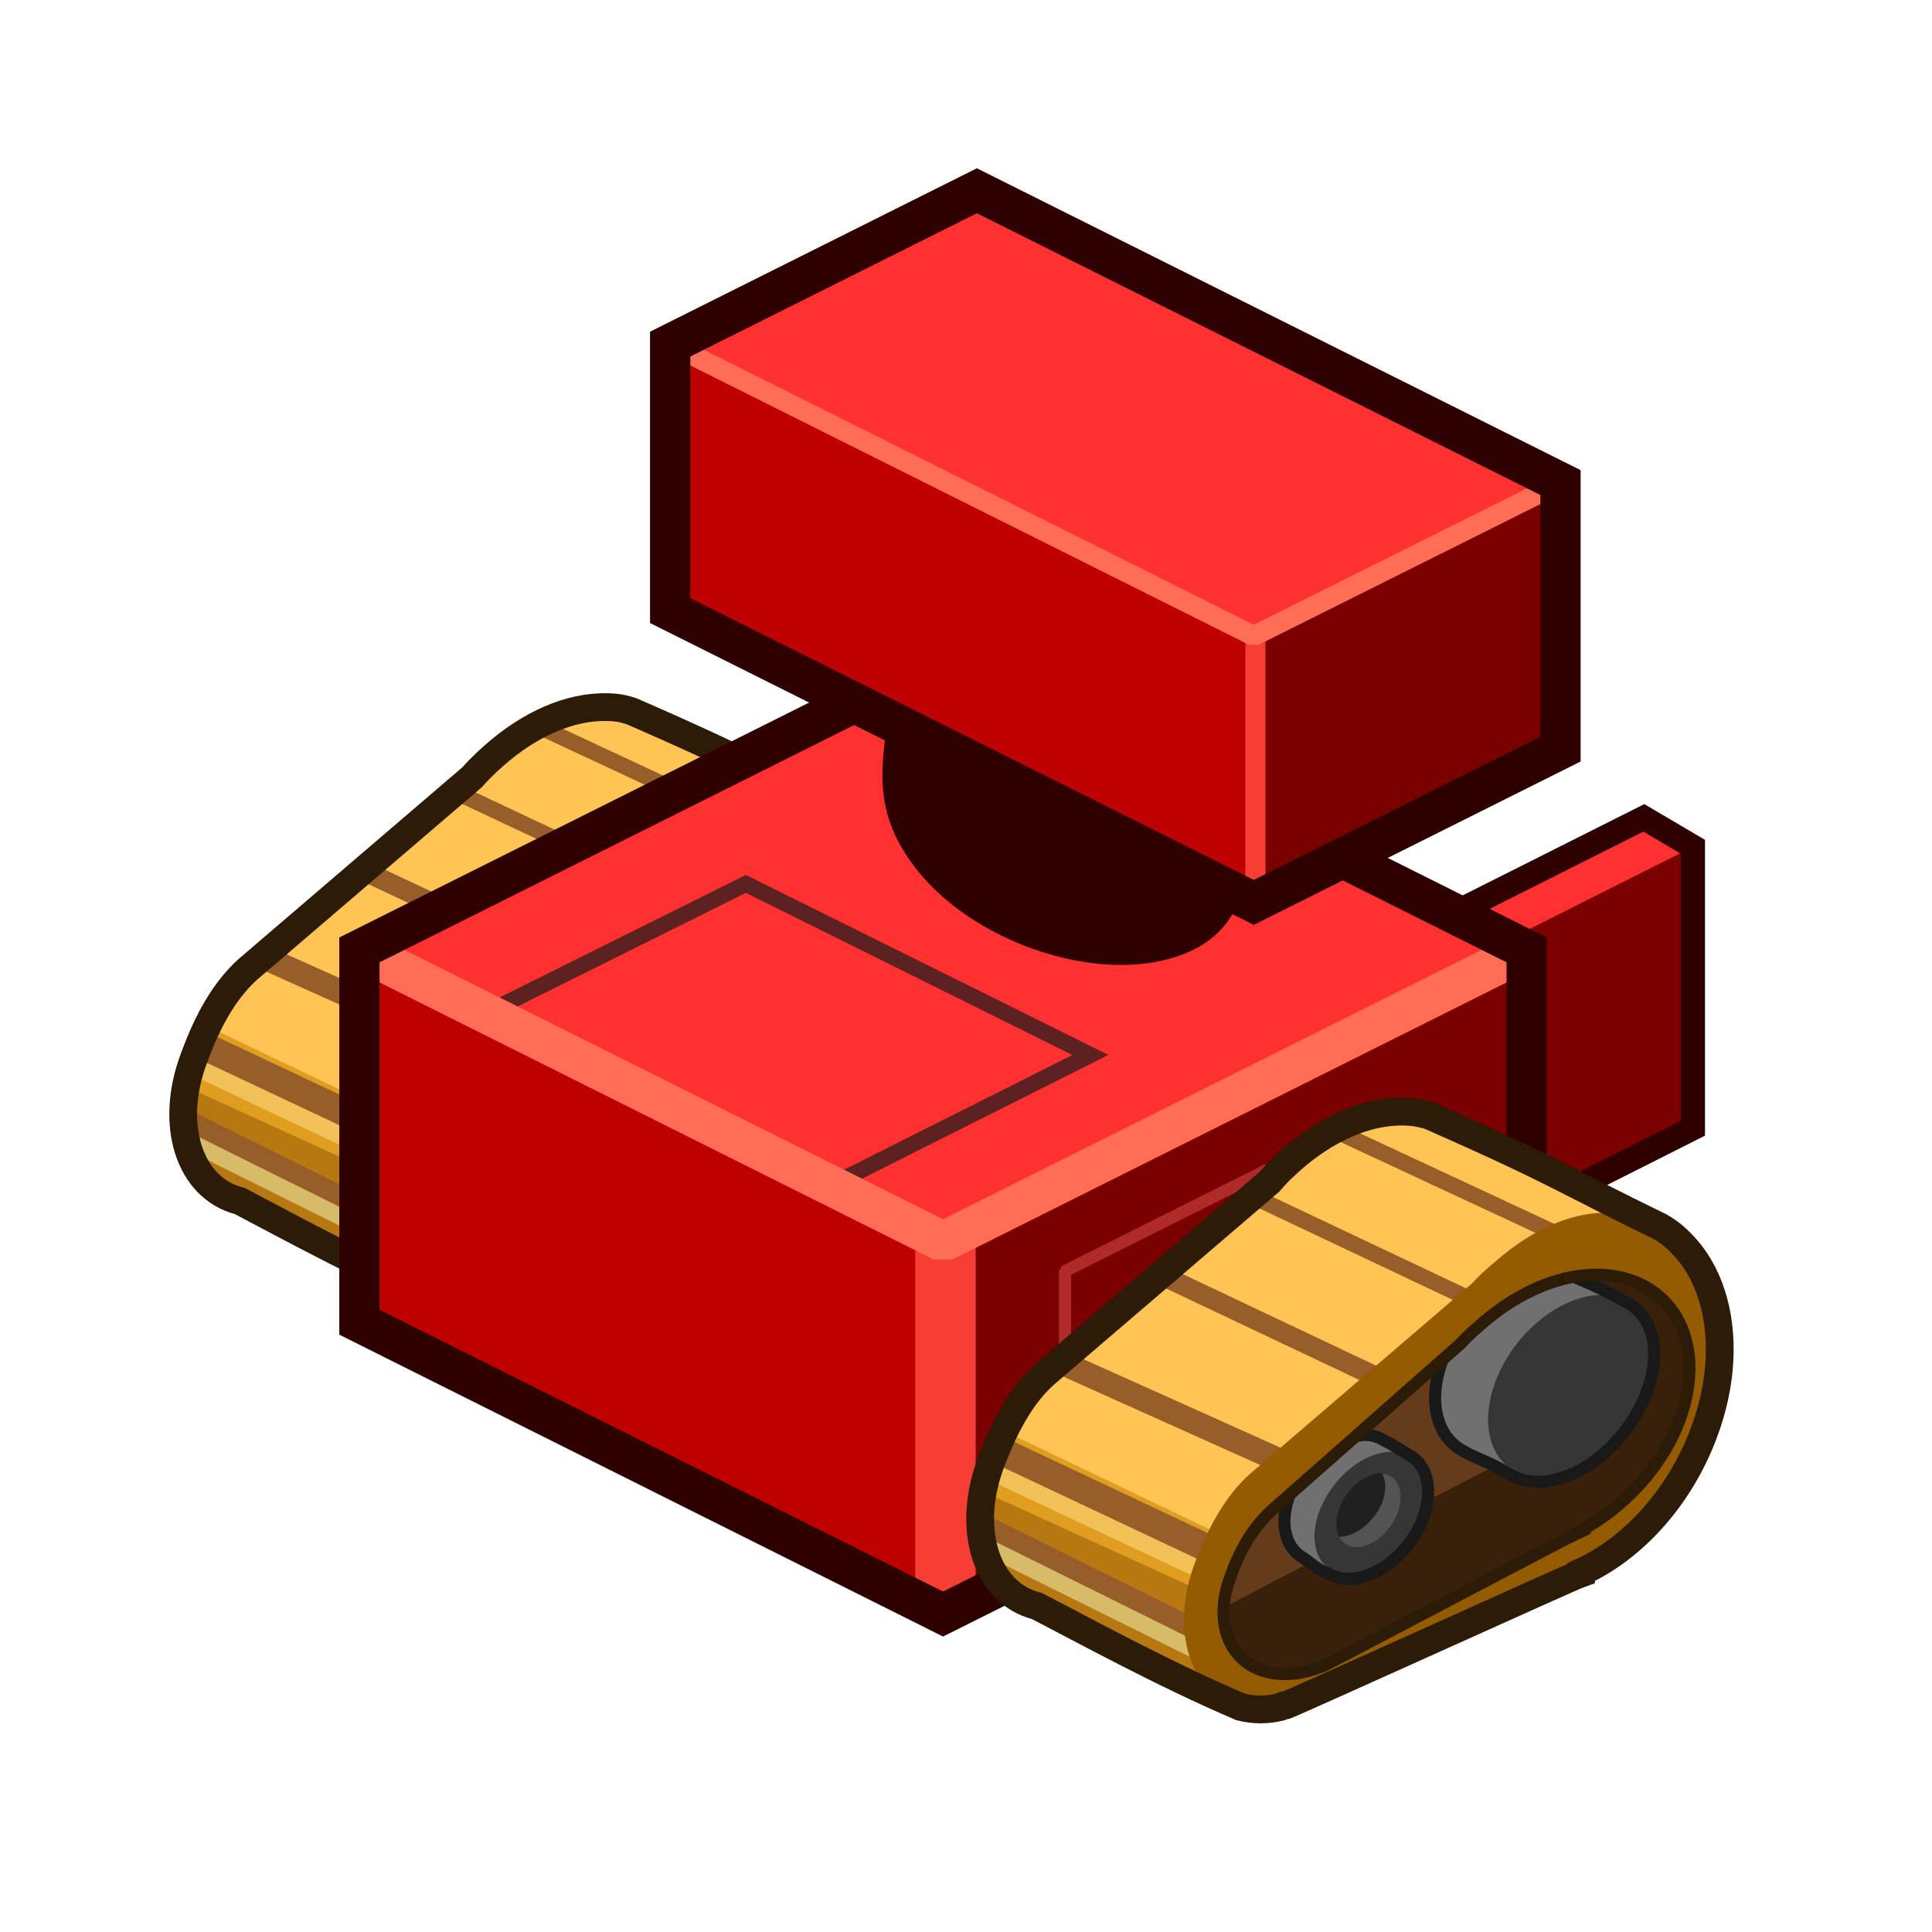 <?xml version="1.0" encoding="UTF-8" standalone="no"?>

<svg xmlns:svg="http://www.w3.org/2000/svg" xmlns="http://www.w3.org/2000/svg" version="1.0" width="100%" height="100%" viewBox="0 0 48 48" id="svg2985" style="display:inline">
<defs id="defs3"/>
<g id="layer3" style="display:inline">
<g id="g2451">
<path d="M 15.29,17.58 C 15.42,17.59 15.56,17.63 15.69,17.67 C 18.9,19.07 19.06,19.27 21.43,20.42 C 21.63,20.54 21.81,20.68 21.98,20.85 C 22.31,21.18 22.56,21.61 22.72,22.09 C 23.03,23.08 22.99,24.31 22.52,25.58 C 21.91,27.18 20.73,28.43 19.48,29.01 L 19.48,29.04 C 19.22,29.13 12.4,32.22 12.14,32.32 C 12.12,32.32 12.09,32.31 12.07,32.32 C 12.05,32.32 12.03,32.34 12.01,32.35 C 11.67,32.43 11.35,32.43 11.03,32.36 C 9.09,31.53 7.01,30.39 5.96,29.84 C 4.69,29.52 4.19,27.92 4.83,26.26 C 5.16,25.36 5.57,24.62 6.15,24.09 L 11.73,19.31 C 11.96,19.05 12.19,18.84 12.44,18.63 C 13.33,17.9 14.33,17.49 15.29,17.58 z" id="p3881-5-2-4-3-07-8" style="fill:#ffc453;fill-opacity:1;fill-rule:nonzero;stroke:none;marker:none;visibility:visible;display:inline;overflow:visible;enable-background:accumulate"/>
<path d="M 12.58,26.49 L 6.79,23.89" id="p4080-79-8-3-8" style="fill:none;stroke:#975e29;stroke-width:0.60;stroke-linecap:round;stroke-linejoin:miter;stroke-miterlimit:4;stroke-dasharray:none;stroke-opacity:1"/>
<path d="M 14.63,24.26 L 9.15,21.69" id="p4082-5-3-6-5" style="fill:none;stroke:#975e29;stroke-width:0.5;stroke-linecap:round;stroke-linejoin:miter;stroke-miterlimit:4;stroke-dasharray:none;stroke-opacity:1"/>
<path d="M 17.11,22.4 L 11.33,19.68" id="p4084-5-3-8-1" style="fill:none;stroke:#975e29;stroke-width:0.40;stroke-linecap:butt;stroke-linejoin:miter;stroke-miterlimit:4;stroke-dasharray:none;stroke-opacity:1"/>
<path d="M 5.16,25.5 L 14.5,29.97 C 14.5,29.97 14.69,30.97 14.72,31.16 C 13.57,31.67 12.22,32.28 12.13,32.31 C 12.11,32.32 12.09,32.31 12.07,32.31 C 12.05,32.32 12.03,32.34 12,32.34 C 11.67,32.43 11.35,32.42 11.04,32.34 C 9.1,31.52 7.02,30.39 5.97,29.84 C 4.7,29.53 4.18,27.92 4.82,26.25 C 4.92,25.98 5.04,25.74 5.16,25.5 z" id="p7129-9-5" style="fill:#df9e1f;fill-opacity:1;fill-rule:nonzero;stroke:none;marker:none;visibility:visible;display:inline;overflow:visible;enable-background:accumulate"/>
<path d="M 10.42,29 L 4.86,26.37" id="p4078-2-4-8-0-2" style="fill:none;stroke:#f1c057;stroke-width:0.69;stroke-linecap:butt;stroke-linejoin:miter;stroke-miterlimit:4;stroke-dasharray:none;stroke-opacity:1;display:inline"/>
<path d="M 4.63,27 L 14.22,31.38 C 13.39,31.75 12.2,32.29 12.13,32.31 C 12.11,32.32 12.09,32.31 12.07,32.31 C 12.05,32.32 12.03,32.34 12,32.34 C 11.67,32.43 11.35,32.42 11.04,32.34 C 9.1,31.52 7.02,30.39 5.97,29.84 C 4.9,29.58 4.38,28.37 4.63,27 z" id="p7131-2-6" style="fill:#b77711;fill-opacity:1;fill-rule:nonzero;stroke:none;marker:none;visibility:visible;display:inline;overflow:visible;enable-background:accumulate"/>
<path d="M 10.36,31.13 L 4.63,28.28" id="p4076-6-5-6-2-9" style="fill:none;stroke:#d6bb68;stroke-width:0.5;stroke-linecap:round;stroke-linejoin:miter;stroke-miterlimit:4;stroke-dasharray:none;stroke-opacity:1;display:inline"/>
<path d="M 10.65,28.62 L 5.09,26" id="p4078-4-2-8-2" style="fill:none;stroke:#975e29;stroke-width:0.69;stroke-linecap:butt;stroke-linejoin:miter;stroke-miterlimit:4;stroke-dasharray:none;stroke-opacity:1"/>
<path d="M 10.38,30.67 L 4.66,27.83" id="p4076-2-4-5-1" style="fill:none;stroke:#975e29;stroke-width:0.5;stroke-linecap:round;stroke-linejoin:miter;stroke-miterlimit:4;stroke-dasharray:none;stroke-opacity:1"/>
<path d="M 19.37,20.84 L 13.52,18.11" id="p4084-9-2-2-2-8" style="fill:none;stroke:#975e29;stroke-width:0.40;stroke-linecap:round;stroke-linejoin:miter;stroke-miterlimit:4;stroke-dasharray:none;stroke-opacity:1;display:inline"/>
<path d="M 15.29,17.58 C 15.42,17.59 15.56,17.63 15.69,17.67 C 18.9,19.07 19.06,19.27 21.43,20.42 C 21.63,20.54 21.81,20.68 21.98,20.85 C 22.31,21.18 22.56,21.61 22.72,22.09 C 23.03,23.08 22.99,24.31 22.52,25.58 C 21.91,27.18 20.73,28.43 19.48,29.01 L 19.48,29.04 C 19.22,29.13 12.4,32.22 12.14,32.32 C 12.12,32.32 12.09,32.31 12.07,32.32 C 12.05,32.32 12.03,32.34 12.01,32.35 C 11.67,32.43 11.35,32.43 11.03,32.36 C 9.09,31.53 7.01,30.39 5.96,29.84 C 4.69,29.52 4.19,27.92 4.83,26.26 C 5.16,25.36 5.57,24.62 6.15,24.09 L 11.73,19.31 C 11.96,19.05 12.19,18.84 12.44,18.63 C 13.33,17.9 14.33,17.49 15.29,17.58 z" id="p3881-5-2-4-3-0-5-6" style="fill:none;stroke:#2c1b06;stroke-width:0.69;stroke-linecap:butt;stroke-linejoin:miter;marker:none;stroke-miterlimit:4;stroke-dasharray:none;stroke-dashoffset:0;stroke-opacity:1;visibility:visible;display:inline;overflow:visible;enable-background:accumulate"/>
</g>
<g id="g2468">
<path d="M 40.84,20.32 C 40.89,20.35 41.99,21 42.06,21.04 L 42.06,28.03 L 35.91,31.13 C 35.83,31.08 34.75,30.44 34.69,30.41 L 34.69,23.41 L 40.84,20.32 z" id="p4502-0-2-5-2" style="fill:#ff3030;fill-opacity:1;stroke:none;display:inline"/>
<path d="M 42.06,21.04 L 42.06,28.03 L 35.91,31.13 L 35.91,24.13 L 42.06,21.04 L 42.06,21.04 z" id="p4502-0-16-1" style="fill:#7b0000;fill-opacity:1;stroke:none;display:inline"/>
<path d="M 40.84,20.32 C 40.89,20.35 41.99,21 42.06,21.04 L 42.06,28.03 L 35.91,31.13 C 35.83,31.08 34.75,30.44 34.69,30.41 L 34.69,23.41 L 40.84,20.32 z" id="p4502-0-2-5-1-3" style="fill:none;stroke:#2e0000;stroke-width:0.60;stroke-linecap:round;stroke-linejoin:miter;marker:none;stroke-miterlimit:4;stroke-dasharray:none;stroke-dashoffset:0;stroke-opacity:1;visibility:visible;display:inline;overflow:visible;enable-background:accumulate"/>
</g>
<path d="M 23.43,16.35 L 37.93,23.6 C 37.93,26.87 37.93,29.87 37.93,32.85 L 23.43,40.1 L 8.93,32.85 C 8.93,29.82 8.93,26.09 8.93,23.6 L 23.43,16.35 z" id="p2993-7-4-6" style="fill:#be0000;fill-opacity:1;stroke:none;display:inline"/>
<path d="M 32.99,21.14 L 37.93,23.61 L 37.93,32.86 L 23.49,40.07 L 23.49,28.95 L 32.99,21.14 z" id="p4502-88-3" style="fill:#7b0000;fill-opacity:1;stroke:none"/>
<path d="M 23.43,30.85 L 37.93,23.6 L 23.43,16.35 L 8.93,23.6 L 23.43,30.85 z" id="p2993-7-9-85-8" style="fill:#ff3030;fill-opacity:1;stroke:none;display:inline"/>
<path d="M 23.49,31 L 23.49,39.94" id="p3111-7-9" style="fill:none;stroke:#f63e35;stroke-width:1.5;stroke-linecap:butt;stroke-linejoin:miter;stroke-miterlimit:4;stroke-dasharray:none;stroke-opacity:1"/>
<path d="M 18.53,21.96 L 27.09,26.21 L 20.62,29.46 L 12.06,25.18 L 18.53,21.96 L 18.53,21.96 z" id="p2993-7-9-7-2-4" style="fill:none;stroke:#5d2121;stroke-width:0.40;stroke-miterlimit:4;stroke-dasharray:none;stroke-opacity:1;display:inline"/>
<path d="M 8.93,23.6 L 23.43,30.85 L 37.93,23.6" id="p2993-7-9-4-2-9" style="fill:none;stroke:#ff6d56;stroke-linejoin:bevel;stroke-opacity:1;display:inline"/>
<path d="M 31.49,32.01 L 31.49,29.06 L 26.46,31.58 L 26.46,34.01" id="p4705-2-7" style="fill:none;stroke:#b02a2a;stroke-width:0.30;stroke-linecap:butt;stroke-linejoin:bevel;stroke-miterlimit:4;stroke-dasharray:none;stroke-opacity:1"/>
<path d="M 23.43,16.35 L 37.93,23.6 C 37.93,26.87 37.93,29.87 37.93,32.85 L 23.43,40.1 L 8.93,32.85 C 8.93,29.82 8.93,26.09 8.93,23.6 L 23.43,16.35 z" id="p2993-7-3-0-2" style="fill:none;stroke:#2e0000;stroke-opacity:1;display:inline"/>
<path d="M 24.84,15.02 C 26.57,14.94 28.65,15.81 29.78,17.14 C 30.77,18.32 30.97,19.43 30.53,20.17 C 30.88,21.84 30.59,23.18 28.78,23.58 C 26.94,23.98 24.41,23.07 23.12,21.55 C 22.12,20.37 22.17,19.43 22.28,18.44 C 22.34,16.61 22.3,15.51 24.12,15.11 C 24.35,15.06 24.59,15.03 24.84,15.02 L 24.84,15.02 z" id="p4109-9-7" style="fill:#2e0000;fill-opacity:1;fill-rule:nonzero;stroke:#2e0000;stroke-width:0.60;stroke-linecap:round;stroke-linejoin:miter;marker:none;stroke-miterlimit:4;stroke-dasharray:none;stroke-dashoffset:0;stroke-opacity:1;visibility:visible;display:inline;overflow:visible;enable-background:accumulate"/>
<path d="M 24.27,4.74 L 38.77,11.99 C 38.77,14.66 38.77,17.26 38.77,18.61 L 31.15,22.42 L 16.65,15.17 C 16.65,12.92 16.65,10.22 16.65,8.55 L 24.27,4.74 z" id="p2993-7-9-8-7-2" style="fill:#be0000;fill-opacity:1;stroke:none;display:inline"/>
<path d="M 35.49,10.33 L 38.77,11.99 L 38.77,18.61 L 31.18,22.42 L 31.18,14.36 L 31.09,14.05 L 35.49,10.33 z" id="p4170-3-4" style="fill:#7b0000;fill-opacity:1;stroke:none"/>
<path d="M 31.19,15.82 L 31.19,22.05" id="p5148-5-1" style="fill:none;stroke:#f63e35;stroke-width:0.5;stroke-linecap:butt;stroke-linejoin:miter;marker:none;stroke-miterlimit:4;stroke-dasharray:none;stroke-dashoffset:0;stroke-opacity:1;visibility:visible;display:inline;overflow:visible;enable-background:accumulate"/>
<path d="M 24.28,4.74 L 38.78,11.99 L 31.15,15.8 L 16.65,8.55 L 24.28,4.74 z" id="p2993-7-9-8-8-7-2" style="fill:#ff3030;fill-opacity:1;stroke:none;display:inline"/>
<path d="M 38.78,11.99 L 31.15,15.8 L 16.65,8.55" id="p2993-7-9-8-8-57-8-6" style="fill:none;stroke:#ff6d56;stroke-width:0.5;stroke-linecap:butt;stroke-linejoin:bevel;marker:none;stroke-miterlimit:4;stroke-dasharray:none;stroke-dashoffset:0;stroke-opacity:1;visibility:visible;display:inline;overflow:visible;enable-background:accumulate"/>
<path d="M 24.27,4.74 L 38.77,11.99 C 38.77,14.66 38.77,17.26 38.77,18.61 L 31.15,22.42 L 16.65,15.17 C 16.65,12.92 16.65,10.22 16.65,8.55 L 24.27,4.74 z" id="p2993-7-9-8-2-7-8" style="fill:none;stroke:#2e0000;stroke-width:1;stroke-linecap:butt;stroke-linejoin:miter;marker:none;stroke-miterlimit:4;stroke-dasharray:none;stroke-dashoffset:0;stroke-opacity:1;visibility:visible;display:inline;overflow:visible;enable-background:accumulate"/>
<g id="g2497">
<path d="M 35.09,27.63 C 35.22,27.64 35.36,27.68 35.49,27.71 C 38.7,29.12 38.86,29.32 41.23,30.47 C 41.43,30.58 41.62,30.73 41.78,30.9 C 42.11,31.23 42.36,31.66 42.52,32.15 C 42.84,33.13 42.8,34.37 42.32,35.63 C 41.71,37.24 40.54,38.49 39.28,39.06 L 39.28,39.09 C 39.02,39.18 32.2,42.28 31.94,42.37 C 31.92,42.38 31.9,42.37 31.88,42.37 C 31.85,42.38 31.83,42.4 31.81,42.41 C 31.48,42.49 31.15,42.49 30.83,42.41 C 28.9,41.59 26.81,40.44 25.76,39.9 C 24.49,39.58 23.99,37.98 24.63,36.31 C 24.97,35.42 25.37,34.67 25.96,34.14 L 31.54,29.36 C 31.76,29.1 31.99,28.89 32.24,28.68 C 33.13,27.95 34.13,27.54 35.09,27.63 z" id="p3881-5-2-4-3-4" style="fill:#ffc453;fill-opacity:1;fill-rule:nonzero;stroke:none;marker:none;visibility:visible;display:inline;overflow:visible;enable-background:accumulate"/>
<path d="M 32.38,36.55 L 26.59,33.95" id="p4080-79-8-34" style="fill:none;stroke:#975e29;stroke-width:0.60;stroke-linecap:round;stroke-linejoin:miter;stroke-miterlimit:4;stroke-dasharray:none;stroke-opacity:1"/>
<path d="M 34.43,34.32 L 28.96,31.73" id="p4082-5-3-1" style="fill:none;stroke:#975e29;stroke-width:0.5;stroke-linecap:round;stroke-linejoin:miter;stroke-miterlimit:4;stroke-dasharray:none;stroke-opacity:1"/>
<path d="M 36.91,32.46 L 31.14,29.73" id="p4084-5-3-5" style="fill:none;stroke:#975e29;stroke-width:0.40;stroke-linecap:butt;stroke-linejoin:miter;stroke-miterlimit:4;stroke-dasharray:none;stroke-opacity:1"/>
<path d="M 24.96,35.56 L 34.31,40.03 C 34.31,40.03 34.49,41.03 34.52,41.21 C 33.38,41.73 32.02,42.34 31.93,42.37 C 31.91,42.38 31.89,42.36 31.87,42.37 C 31.85,42.38 31.83,42.4 31.81,42.4 C 31.47,42.49 31.15,42.48 30.84,42.4 C 28.9,41.58 26.82,40.45 25.77,39.9 C 24.51,39.58 23.99,37.98 24.62,36.31 C 24.72,36.04 24.84,35.8 24.96,35.56 z" id="p7129-1" style="fill:#df9e1f;fill-opacity:1;fill-rule:nonzero;stroke:none;marker:none;visibility:visible;display:inline;overflow:visible;enable-background:accumulate"/>
<path d="M 30.23,39.05 L 24.66,36.43" id="p4078-2-4-8-00" style="fill:none;stroke:#f1c057;stroke-width:0.69;stroke-linecap:butt;stroke-linejoin:miter;stroke-miterlimit:4;stroke-dasharray:none;stroke-opacity:1;display:inline"/>
<path d="M 24.43,37.06 L 34.02,41.43 C 33.19,41.81 32,42.34 31.93,42.37 C 31.91,42.38 31.89,42.36 31.87,42.37 C 31.85,42.38 31.83,42.4 31.81,42.4 C 31.47,42.49 31.15,42.48 30.84,42.4 C 28.9,41.58 26.82,40.45 25.77,39.9 C 24.7,39.63 24.18,38.43 24.43,37.06 z" id="p7131-28" style="fill:#b77711;fill-opacity:1;fill-rule:nonzero;stroke:none;marker:none;visibility:visible;display:inline;overflow:visible;enable-background:accumulate"/>
<path d="M 30.16,41.18 L 24.43,38.34" id="p4076-6-5-6-6" style="fill:none;stroke:#d6bb68;stroke-width:0.5;stroke-linecap:round;stroke-linejoin:miter;stroke-miterlimit:4;stroke-dasharray:none;stroke-opacity:1;display:inline"/>
<path d="M 30.45,38.68 L 24.89,36.06" id="p4078-4-2-5" style="fill:none;stroke:#975e29;stroke-width:0.69;stroke-linecap:butt;stroke-linejoin:miter;stroke-miterlimit:4;stroke-dasharray:none;stroke-opacity:1"/>
<path d="M 30.19,40.73 L 24.46,37.89" id="p4076-2-4-0" style="fill:none;stroke:#975e29;stroke-width:0.5;stroke-linecap:round;stroke-linejoin:miter;stroke-miterlimit:4;stroke-dasharray:none;stroke-opacity:1"/>
<path d="M 39.18,30.89 L 33.32,28.16" id="p4084-9-2-2-9" style="fill:none;stroke:#975e29;stroke-width:0.40;stroke-linecap:round;stroke-linejoin:miter;stroke-miterlimit:4;stroke-dasharray:none;stroke-opacity:1;display:inline"/>
<path d="M 31.8,42.41 C 31.47,42.49 31.14,42.49 30.82,42.41 C 29.55,42.1 29.06,40.48 29.69,38.82 C 30.03,37.92 30.45,37.17 31.03,36.64 L 36.59,31.87 C 36.81,31.62 37.07,31.41 37.32,31.2 C 38.34,30.36 39.51,29.94 40.57,30.21 C 42.49,30.69 43.26,33.12 42.3,35.64 C 41.69,37.25 40.52,38.48 39.27,39.05 L 39.28,39.08 C 39.02,39.17 32.19,42.28 31.93,42.37 C 31.91,42.38 31.89,42.38 31.87,42.39 C 31.85,42.4 31.82,42.4 31.8,42.41 L 31.8,42.41 z" id="p3881-5-2-4-0" style="fill:#945b00;fill-opacity:1;fill-rule:nonzero;stroke:none;marker:none;visibility:visible;display:inline;overflow:visible;enable-background:accumulate"/>
<path d="M 35.09,27.63 C 35.22,27.64 35.36,27.68 35.49,27.71 C 38.7,29.12 38.86,29.32 41.23,30.47 C 41.43,30.58 41.62,30.73 41.78,30.9 C 42.11,31.23 42.36,31.66 42.52,32.15 C 42.84,33.13 42.8,34.37 42.32,35.63 C 41.71,37.24 40.54,38.49 39.28,39.06 L 39.28,39.09 C 39.02,39.18 32.2,42.28 31.94,42.37 C 31.92,42.38 31.9,42.37 31.88,42.37 C 31.85,42.38 31.83,42.4 31.81,42.41 C 31.48,42.49 31.15,42.49 30.83,42.41 C 28.9,41.59 26.81,40.44 25.76,39.9 C 24.49,39.58 23.99,37.98 24.63,36.31 C 24.97,35.42 25.37,34.67 25.96,34.14 L 31.54,29.36 C 31.76,29.1 31.99,28.89 32.24,28.68 C 33.13,27.95 34.13,27.54 35.09,27.63 z" id="p3881-5-2-4-3-0-9" style="fill:none;stroke:#2c1b06;stroke-width:0.69;stroke-linecap:butt;stroke-linejoin:miter;marker:none;stroke-miterlimit:4;stroke-dasharray:none;stroke-dashoffset:0;stroke-opacity:1;visibility:visible;display:inline;overflow:visible;enable-background:accumulate"/>
<path d="M 32.74,41.44 C 32.45,41.55 32.15,41.6 31.85,41.59 C 30.68,41.55 30.1,40.49 30.55,39.23 C 30.78,38.56 31.1,37.98 31.59,37.53 L 36.27,33.4 C 36.45,33.2 36.67,33.01 36.88,32.83 C 37.74,32.1 38.77,31.64 39.76,31.67 C 41.54,31.74 42.42,33.33 41.75,35.22 C 41.32,36.43 40.35,37.45 39.26,38.04 L 39.27,38.05 C 39.04,38.15 33.08,41.3 32.86,41.4 C 32.84,41.41 32.82,41.41 32.8,41.42 C 32.78,41.43 32.76,41.43 32.74,41.44 L 32.74,41.44 z" id="p3881-5-2-4-6-2" style="fill:#39200b;fill-opacity:1;fill-rule:nonzero;stroke:none;marker:none;visibility:visible;display:inline;overflow:visible;enable-background:accumulate"/>
<path d="M 39.59,31.68 C 39.75,32.25 39.72,32.93 39.46,33.65 C 39.04,34.86 38.06,35.88 36.96,36.46 L 36.99,36.5 C 36.76,36.59 30.81,39.74 30.59,39.84 C 30.57,39.85 30.54,39.86 30.52,39.87 C 30.51,39.88 30.48,39.86 30.46,39.87 C 30.45,39.87 30.44,39.87 30.43,39.87 C 30.45,39.66 30.48,39.47 30.56,39.25 C 30.79,38.57 31.1,37.98 31.59,37.53 L 36.27,33.4 C 36.46,33.19 36.66,33.02 36.87,32.84 C 37.68,32.15 38.65,31.7 39.59,31.68 z" id="p3881-5-2-4-6-7-8" style="fill:#643c1c;fill-opacity:1;fill-rule:nonzero;stroke:none;marker:none;visibility:visible;display:inline;overflow:visible;enable-background:accumulate"/>
<path d="M 39.15,31.75 C 39.18,31.76 39.21,31.76 39.24,31.78 C 39.69,31.97 39.99,32.12 40.49,32.4 C 41.32,32.91 41.29,34.26 40.46,35.43 C 39.64,36.6 38.32,37.13 37.49,36.62 C 36.96,36.29 36.67,36.25 36.27,36 C 35.64,35.6 35.49,34.71 35.84,33.78 L 36.27,33.4 C 36.46,33.19 36.66,33.02 36.87,32.84 C 37.55,32.26 38.36,31.87 39.15,31.75 z" id="p3881-7-2-2-0" style="fill:#707070;fill-opacity:1;fill-rule:nonzero;stroke:none;marker:none;visibility:visible;display:inline;overflow:visible;enable-background:accumulate"/>
<path d="M 37.58,36.52 C 38.38,37.02 39.69,36.49 40.49,35.34 C 41.30,34.19 41.30,32.86 40.49,32.36 C 39.68,31.86 38.38,32.39 37.57,33.54 C 36.77,34.69 36.77,36.02 37.58,36.52 L 37.58,36.52 z" id="p3881-7-2-69" style="fill:#363636;fill-opacity:1;fill-rule:nonzero;stroke:none;marker:none;visibility:visible;display:inline;overflow:visible;enable-background:accumulate"/>
<path d="M 39.15,31.75 C 39.18,31.76 39.21,31.76 39.24,31.78 C 39.69,31.97 39.99,32.12 40.49,32.4 C 41.32,32.91 41.29,34.26 40.46,35.43 C 39.64,36.6 38.32,37.13 37.49,36.62 C 36.96,36.29 36.67,36.25 36.27,36 C 35.64,35.6 35.49,34.71 35.84,33.78" id="p3881-7-2-2-4-0" style="fill:none;stroke:#191919;stroke-width:0.30;stroke-linecap:butt;stroke-linejoin:miter;marker:none;stroke-miterlimit:4;stroke-dasharray:none;stroke-dashoffset:0;stroke-opacity:1;visibility:visible;display:inline;overflow:visible;enable-background:accumulate"/>
<path d="M 33.9,35.65 C 34.07,35.65 34.23,35.69 34.37,35.78 C 34.63,35.9 34.83,36.05 35.06,36.18 C 35.62,36.53 35.62,37.47 35.06,38.28 C 34.49,39.08 33.56,39.44 32.99,39.09 C 32.74,39.01 32.56,38.82 32.34,38.68 C 31.89,38.4 31.79,37.75 32.06,37.09 L 33.68,35.68 C 33.75,35.67 33.83,35.65 33.9,35.65 z" id="p3881-7-2-6-3-0" style="fill:#707070;fill-opacity:1;fill-rule:nonzero;stroke:none;marker:none;visibility:visible;display:inline;overflow:visible;enable-background:accumulate"/>
<path d="M 33.07,39.01 C 33.61,39.34 34.50,38.98 35.04,38.20 C 35.59,37.43 35.59,36.53 35.05,36.19 C 34.50,35.86 33.61,36.22 33.07,37.00 C 32.52,37.78 32.52,38.67 33.07,39.01 L 33.07,39.01 z" id="p3881-7-2-6-6" style="fill:#363636;fill-opacity:1;fill-rule:nonzero;stroke:none;marker:none;visibility:visible;display:inline;overflow:visible;enable-background:accumulate"/>
<path d="M 33.68,35.68 C 33.75,35.67 33.83,35.65 33.9,35.65 C 34.07,35.65 34.23,35.69 34.37,35.78 C 34.63,35.9 34.83,36.05 35.06,36.18 C 35.62,36.53 35.62,37.47 35.06,38.28 C 34.49,39.08 33.56,39.44 32.99,39.09 C 32.74,39.01 32.56,38.82 32.34,38.68 C 31.89,38.4 31.79,37.75 32.06,37.09" id="p3881-7-2-6-3-8-2" style="fill:none;stroke:#191919;stroke-width:0.30;stroke-linecap:butt;stroke-linejoin:miter;marker:none;stroke-miterlimit:4;stroke-dasharray:none;stroke-dashoffset:0;stroke-opacity:1;visibility:visible;display:inline;overflow:visible;enable-background:accumulate"/>
<path d="M 32.74,41.44 C 32.45,41.55 32.15,41.6 31.85,41.59 C 30.68,41.55 30.1,40.49 30.55,39.23 C 30.78,38.56 31.1,37.98 31.59,37.53 L 36.27,33.4 C 36.45,33.2 36.67,33.01 36.88,32.83 C 37.74,32.1 38.77,31.64 39.76,31.67 C 41.54,31.74 42.42,33.33 41.75,35.22 C 41.32,36.43 40.35,37.45 39.26,38.04 L 39.27,38.05 C 39.04,38.15 33.08,41.3 32.86,41.4 C 32.84,41.41 32.82,41.41 32.8,41.42 C 32.78,41.43 32.76,41.43 32.74,41.44 L 32.74,41.44 z" id="p3881-5-2-4-6-5-5" style="fill:none;stroke:#2c1b06;stroke-width:0.30;stroke-linecap:butt;stroke-linejoin:miter;marker:none;stroke-miterlimit:4;stroke-dasharray:none;stroke-dashoffset:0;stroke-opacity:1;visibility:visible;display:inline;overflow:visible;enable-background:accumulate"/>
<path d="M 33.43,38.36 C 33.73,38.56 34.24,38.36 34.56,37.90 C 34.87,37.44 34.88,36.90 34.57,36.69 C 34.26,36.49 33.76,36.70 33.44,37.16 C 33.12,37.62 33.12,38.15 33.43,38.36 L 33.43,38.36 z" id="p3881-7-3-1-5-5-7" style="fill:#535353;fill-opacity:1;fill-rule:nonzero;stroke:none;marker:none;visibility:visible;display:inline;overflow:visible;enable-background:accumulate"/>
<path d="M 34.33,36.59 C 34.48,36.85 34.44,37.25 34.18,37.62 C 33.94,37.96 33.60,38.17 33.30,38.18 C 33.29,38.18 33.28,38.18 33.27,38.18 C 33.13,37.92 33.20,37.48 33.46,37.12 C 33.69,36.79 34.04,36.61 34.33,36.59 z" id="p3881-7-3-1-6-5-5-5" style="fill:#202020;fill-opacity:1;fill-rule:nonzero;stroke:none;marker:none;visibility:visible;display:inline;overflow:visible;enable-background:accumulate"/>
</g>
</g>
</svg>
